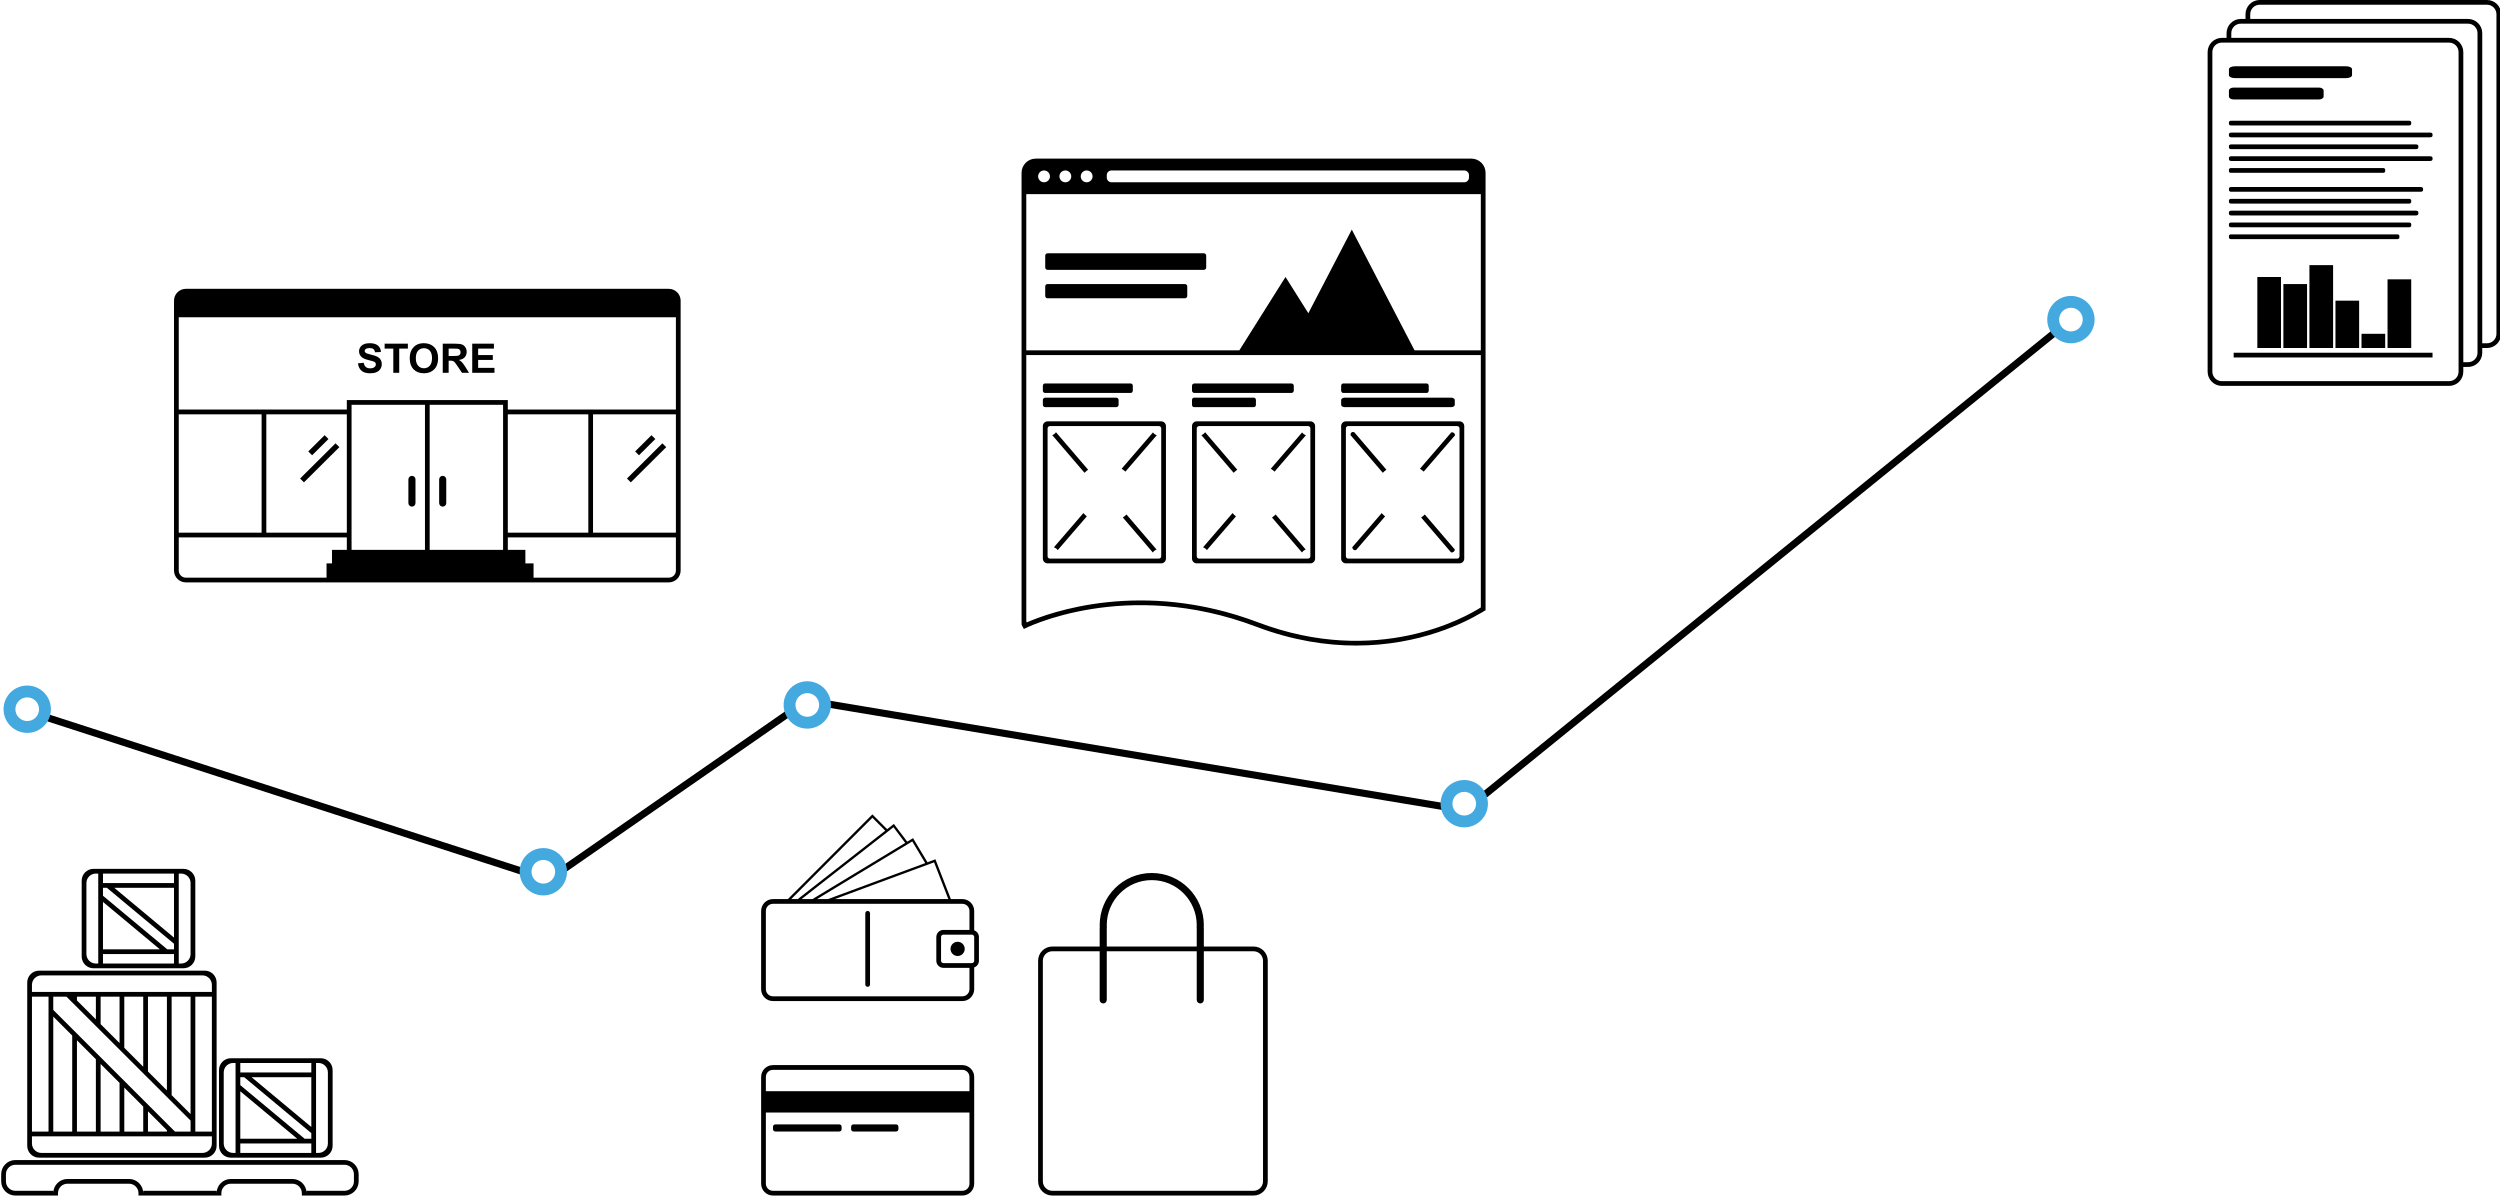 <?xml version="1.0" encoding="utf-8"?>
<!-- Generator: Adobe Illustrator 19.0.0, SVG Export Plug-In . SVG Version: 6.00 Build 0)  -->
<svg version="1.1" id="Слой_1" xmlns="http://www.w3.org/2000/svg" xmlns:xlink="http://www.w3.org/1999/xlink" x="0px" y="0px"
	 viewBox="0 0 1056 505" style="enable-background:new 0 0 1056 505;" xml:space="preserve">
<style type="text/css">
	.st0{fill-rule:evenodd;clip-rule:evenodd;}
	.st1{fill-rule:evenodd;clip-rule:evenodd;fill:#44A9DF;}
</style>
<g>
	<g id="XMLID_902_">
		<path id="XMLID_903_" class="st0" d="M406.5,449.898h-80c-2.762,0-5,2.242-5,5.009v45.081
			c0,2.766,2.238,5.009,5,5.009h80c2.761,0,5-2.243,5-5.009v-45.081
			C411.5,452.141,409.261,449.898,406.5,449.898z M409.5,499.988c0,1.659-1.343,3.005-3,3.005h-80
			c-1.657,0-3-1.346-3-3.005V469.934h86V499.988z M409.5,460.918h-86v-6.011c0-1.66,1.343-3.005,3-3.005h80
			c1.657,0,3,1.345,3,3.005V460.918z M529.5,399.808h-21v-8.014h-0.051
			c0.016-0.335,0.051-0.663,0.051-1.002c0-12.172-9.85-22.039-22-22.039s-22,9.868-22,22.039
			c0,0.339,0.035,0.667,0.051,1.002H464.5v8.014h-20c-3.315,0-6,2.691-6,6.011v93.167
			c0,3.318,2.685,6.011,6,6.011h85c3.313,0,6-2.692,6-6.011v-93.167
			C535.5,402.499,532.813,399.808,529.5,399.808z M467.5,391.794h0.051
			c-0.018-0.334-0.051-0.663-0.051-1.002c0-10.512,8.507-19.034,19-19.034c10.493,0,19,8.522,19,19.034
			c0,0.339-0.033,0.668-0.051,1.002H505.5v8.014h-38V391.794z M533.5,498.986c0,2.213-1.791,4.007-4,4.007h-85
			c-2.209,0-4-1.794-4-4.007v-93.167c0-2.213,1.791-4.007,4-4.007h20v20.537
			c0,0.83,0.672,1.503,1.5,1.503c0.828,0,1.5-0.673,1.5-1.503v-20.537h38v20.537
			c0,0.83,0.672,1.503,1.5,1.503c0.828,0,1.5-0.673,1.5-1.503v-20.537h21c2.209,0,4,1.794,4,4.007V498.986
			z M366.5,384.781c-0.553,0-1,0.449-1,1.002v30.054c0,0.553,0.447,1.002,1,1.002c0.552,0,1-0.45,1-1.002
			V385.783C367.5,385.23,367.052,384.781,366.5,384.781z M404.5,397.805c-1.657,0-3,1.346-3,3.006
			c0,1.659,1.343,3.005,3,3.005c1.657,0,3-1.346,3-3.005C407.5,399.15,406.157,397.805,404.5,397.805z
			 M411.5,392.979v-8.198c0-2.767-2.239-5.009-5-5.009h-4.853l-6.53-16.822l-3.348,1.27l-6.102-10.182
			l-2.446,1.484l-5.658-7.495l-2.83,2.217L368.5,344.001l-35.708,35.772H326.5c-2.762,0-5,2.242-5,5.009
			v33.059c0,2.767,2.238,5.01,5,5.01h80c2.761,0,5-2.243,5-5.01v-9.2c1.162-0.414,2-1.515,2-2.822
			V395.801C413.5,394.494,412.662,393.393,411.5,392.979z M394.552,364.258l6.023,15.514h-47.927
			L394.552,364.258z M385.329,355.416l5.485,9.158l-41.052,15.198h-4.642L385.329,355.416z M377.406,349.426
			l4.955,6.618l-39.173,23.728h-4.594L377.406,349.426z M368.5,345.418l5.438,5.449l-36.97,28.906h-2.761
			L368.5,345.418z M409.5,417.84c0,1.66-1.343,3.006-3,3.006h-80c-1.657,0-3-1.346-3-3.006v-33.059
			c0-1.66,1.343-3.005,3-3.005h80c1.657,0,3,1.346,3,3.005v8.014h-11c-1.657,0-3,1.346-3,3.005v10.018
			c0,1.66,1.343,3.005,3,3.005h11V417.84z M411.5,405.819c0,0.553-0.448,1.002-1,1.002h-12
			c-0.553,0-1-0.449-1-1.002V395.801c0-0.554,0.447-1.002,1-1.002h12c0.552,0,1,0.448,1,1.002V405.819z
			 M327.5,477.948h27c0.552,0,1-0.449,1-1.002v-1.002c0-0.554-0.448-1.002-1-1.002h-27
			c-0.553,0-1,0.448-1,1.002v1.002C326.5,477.5,326.947,477.948,327.5,477.948z M360.5,477.948h18
			c0.552,0,1-0.449,1-1.002v-1.002c0-0.554-0.448-1.002-1-1.002h-18c-0.552,0-1,0.448-1,1.002v1.002
			C359.5,477.5,359.948,477.948,360.5,477.948z M187,201c-0.828,0-1.5,0.672-1.5,1.5v10
			c0,0.828,0.672,1.5,1.5,1.5c0.828,0,1.5-0.672,1.5-1.5v-10C188.5,201.672,187.828,201,187,201z M78.5,246h204
			c2.762,0,5-2.238,5-5V127c0-2.762-2.238-5-5-5h-204c-2.762,0-5,2.238-5,5v114C73.5,243.762,75.738,246,78.5,246z
			 M146.5,225h-34.006v-50H146.5V225z M179.505,232.269H148.5v-61.27h31.005V232.269z M285.5,241
			c0,1.656-1.344,3-3,3h-57.129v-6.01h-3.451v-5.721H214.5V227h71V241z M214.5,225v-50h34.006V225H214.5z
			 M285.5,225h-35.004v-50H285.5V225z M75.5,134h210v39h-71V171h-2v61.269h-31.005v-61.27h33.009v-1.999
			h-68.008v1.999H146.5v2.001h-71V134z M75.5,175h35.004V225H75.5V175z M75.5,227h71v5.269h-6.269
			v5.721h-2.301V244H78.5c-1.657,0-3-1.344-3-3V227z M174,214c0.828,0,1.5-0.672,1.5-1.5v-10
			c0-0.828-0.672-1.5-1.5-1.5c-0.829,0-1.5,0.672-1.5,1.5v10C172.5,213.328,173.171,214,174,214z M158.149,155.078
			c-0.408,0.338-1.013,0.507-1.816,0.507c-0.758,0-1.361-0.19-1.808-0.57
			c-0.446-0.38-0.743-0.975-0.889-1.785l-2.427,0.235c0.163,1.374,0.663,2.421,1.5,3.138
			c0.837,0.718,2.037,1.077,3.598,1.077c1.073,0,1.969-0.149,2.688-0.448
			c0.719-0.299,1.275-0.756,1.669-1.371c0.393-0.614,0.59-1.273,0.59-1.977
			c0-0.777-0.165-1.429-0.493-1.957c-0.329-0.528-0.784-0.945-1.365-1.249
			c-0.582-0.305-1.479-0.599-2.692-0.884c-1.214-0.285-1.977-0.559-2.292-0.821
			c-0.247-0.207-0.371-0.455-0.371-0.746c0-0.318,0.132-0.572,0.396-0.762
			c0.41-0.296,0.978-0.444,1.702-0.444c0.703,0,1.229,0.138,1.58,0.415
			c0.351,0.276,0.58,0.73,0.687,1.362l2.494-0.109c-0.039-1.129-0.451-2.031-1.234-2.708
			c-0.784-0.676-1.951-1.014-3.501-1.014c-0.95,0-1.76,0.142-2.431,0.427
			c-0.671,0.285-1.185,0.7-1.542,1.245c-0.357,0.545-0.535,1.13-0.535,1.755
			c0,0.973,0.379,1.796,1.138,2.473c0.539,0.48,1.477,0.886,2.814,1.215
			c1.039,0.257,1.705,0.436,1.997,0.536c0.427,0.151,0.726,0.328,0.897,0.532
			c0.171,0.204,0.257,0.451,0.257,0.742C158.76,154.345,158.556,154.74,158.149,155.078z
			 M208.865,155.392h-6.901v-3.344h6.202v-2.07h-6.202v-2.723h6.666v-2.079h-9.16v12.286h9.396
			V155.392z M179.085,157.672c1.815,0,3.264-0.56,4.348-1.681c1.084-1.12,1.627-2.672,1.627-4.655
			c0-2-0.547-3.561-1.64-4.685c-1.093-1.123-2.549-1.684-4.369-1.684
			c-1.006,0-1.894,0.162-2.663,0.486c-0.579,0.24-1.111,0.609-1.597,1.107
			c-0.486,0.497-0.869,1.059-1.15,1.685c-0.376,0.849-0.565,1.899-0.565,3.151
			c0,1.956,0.542,3.491,1.627,4.606C175.788,157.114,177.248,157.672,179.085,157.672z M176.591,148.139
			c0.629-0.701,1.458-1.052,2.486-1.052c1.028,0,1.853,0.347,2.474,1.04
			c0.62,0.692,0.931,1.743,0.931,3.151c0,1.425-0.319,2.493-0.956,3.206
			c-0.638,0.712-1.454,1.068-2.448,1.068c-0.995,0-1.815-0.358-2.461-1.077
			c-0.646-0.718-0.969-1.773-0.969-3.164C175.648,149.898,175.962,148.84,176.591,148.139z
			 M189.51,152.333h0.505c0.573,0,0.991,0.046,1.256,0.138c0.265,0.092,0.515,0.263,0.75,0.511
			c0.236,0.249,0.675,0.851,1.315,1.806l1.804,2.674h2.982l-1.508-2.397
			c-0.596-0.955-1.069-1.621-1.42-1.995c-0.352-0.374-0.797-0.718-1.336-1.031
			c1.084-0.157,1.899-0.535,2.443-1.136c0.545-0.601,0.818-1.362,0.818-2.284
			c0-0.727-0.18-1.372-0.54-1.936c-0.359-0.564-0.838-0.957-1.437-1.178
			c-0.598-0.22-1.558-0.331-2.878-0.331h-5.25v12.286h2.495V152.333z M189.51,147.255h1.946
			c1.011,0,1.618,0.014,1.82,0.042c0.404,0.066,0.718,0.228,0.939,0.481
			c0.222,0.254,0.333,0.588,0.333,1.001c0,0.369-0.084,0.676-0.253,0.922
			c-0.169,0.246-0.401,0.419-0.699,0.52c-0.298,0.1-1.046,0.15-2.242,0.15h-1.845V147.255z
			 M166.133,157.462h2.495v-10.208h3.657v-2.079h-9.817v2.079h3.666V157.462z M138.743,185.443
			l-1.627-1.618l-6.903,6.866l1.627,1.617L138.743,185.443z M276.809,185.443l-1.628-1.618
			l-6.903,6.866l1.627,1.617L276.809,185.443z M143.346,188.877l-1.627-1.619l-14.957,14.875l1.627,1.619
			L143.346,188.877z M281.41,188.877l-1.627-1.619l-14.957,14.875l1.627,1.619L281.41,188.877z
			 M504.5,165.979h41c0.553,0,1-0.448,1-1v-1.999c0-0.553-0.447-1-1-1h-41
			c-0.552,0-1,0.447-1,1v1.999C503.5,165.531,503.948,165.979,504.5,165.979z M504.344,171.977h25.312
			c0.466,0,0.844-0.447,0.844-1v-1.999c0-0.553-0.378-1-0.844-1h-25.312
			c-0.466,0-0.844,0.448-0.844,1v1.999C503.5,171.53,503.878,171.977,504.344,171.977z M441.5,171.977
			h30c0.552,0,1-0.447,1-1v-1.999c0-0.553-0.448-1-1-1h-30c-0.552,0-1,0.448-1,1v1.999
			C440.5,171.53,440.948,171.977,441.5,171.977z M441.384,165.979h36.232c0.488,0,0.884-0.448,0.884-1
			v-1.999c0-0.553-0.396-1-0.884-1h-36.232c-0.488,0-0.884,0.447-0.884,1v1.999
			C440.5,165.531,440.896,165.979,441.384,165.979z M568,171.977h45c0.828,0,1.5-0.447,1.5-1v-1.999
			c0-0.553-0.672-1-1.5-1h-45c-0.828,0-1.5,0.448-1.5,1v1.999
			C566.5,171.53,567.172,171.977,568,171.977z M500.548,119.988h-58.096c-0.526,0-0.952,0.448-0.952,1
			v3.999c0,0.552,0.426,1,0.952,1h58.096c0.526,0,0.952-0.448,0.952-1v-3.999
			C501.5,120.436,501.074,119.988,500.548,119.988z M457.631,216.723l-12.464,14.456
			c0.651,0.23,1.209,0.644,1.618,1.185l12.279-14.241C458.547,217.7,458.074,217.225,457.631,216.723z
			 M508.5,106.992h-66c-0.552,0-1,0.448-1,0.999v5c0,0.552,0.448,0.999,1,0.999h66
			c0.552,0,1-0.447,1-0.999v-5C509.5,107.439,509.052,106.992,508.5,106.992z M567.36,165.979h35.279
			c0.476,0,0.86-0.448,0.86-1v-1.999c0-0.553-0.385-1-0.86-1h-35.279
			c-0.476,0-0.86,0.447-0.86,1v1.999C566.5,165.531,566.885,165.979,567.36,165.979z
			 M537.298,218.602l12.667,14.774c0.361-0.578,0.914-1.015,1.571-1.24l-12.707-14.821
			C538.357,217.785,537.84,218.209,537.298,218.602z M600.298,218.602l12.666,14.774
			c0.942,0,1.442-0.443,1.572-1.24l-12.707-14.821C601.357,217.785,600.84,218.209,600.298,218.602z
			 M585.615,198.403l-13.58-15.84c-0.867-0.254-1.571,0.035-1.571,1.24l13.633,15.901
			C584.564,199.227,585.076,198.797,585.615,198.403z M583.631,216.723l-12.463,14.456
			c0.238,0.879,0.613,1.347,1.617,1.185l12.279-14.241C584.547,217.7,584.074,217.225,583.631,216.723z
			 M505.5,237.963h48c1.104,0,2-0.896,2-2v-55.988c0-1.103-0.896-2-2-2h-48
			c-1.104,0-2,0.896-2,2v55.988C503.5,237.066,504.396,237.963,505.5,237.963z M505.5,180.975
			c0-0.553,0.448-1,1-1h46c0.553,0,1,0.447,1,1v53.988c0,0.553-0.447,1-1,1h-46
			c-0.552,0-1-0.447-1-1V180.975z M431.536,263.904l0.928,1.773c0.422-0.223,42.907-21.88,98.183-0.951
			c15.403,5.831,29.614,7.951,42.141,7.951c27.313,0,46.594-10.078,52.713-13.751v0.031l2-1.207V72.999
			c0-3.313-2.687-5.999-6-5.999h-184c-3.314,0-6,2.686-6,5.999v188.959
			C431.5,262.592,431.554,263.895,431.536,263.904z M467.5,73.998c0-1.105,0.896-1.999,2-1.999h149
			c1.104,0,2,0.894,2,1.999v1c0,1.104-0.896,2-2,2h-149c-1.104,0-2-0.896-2-2V73.998z M459,71.999
			c1.381,0,2.5,1.118,2.5,2.5c0,1.38-1.119,2.499-2.5,2.499c-1.381,0-2.5-1.119-2.5-2.499
			C456.5,73.117,457.619,71.999,459,71.999z M450,71.999c1.381,0,2.5,1.118,2.5,2.5
			c0,1.38-1.119,2.499-2.5,2.499c-1.381,0-2.5-1.119-2.5-2.499C447.5,73.117,448.619,71.999,450,71.999z
			 M441,71.999c1.38,0,2.5,1.118,2.5,2.5c0,1.38-1.12,2.499-2.5,2.499c-1.381,0-2.5-1.119-2.5-2.499
			C438.5,73.117,439.619,71.999,441,71.999z M433.5,81.997h192v65.986h-28L571,96.991l-18.357,35.323L543,116.988
			l-19.5,30.994H433.5V81.997z M433.5,149.982h192v106.602c-6.224,3.956-43.586,25.416-94.147,6.272
			c-49.121-18.598-88.413-3.999-97.722,0.074c-0.082-0.31-0.131-0.635-0.131-0.972V149.982z
			 M568.5,237.963h48c1.104,0,2-0.896,2-2v-55.988c0-1.103-0.896-2-2-2h-48
			c-1.104,0-2,0.896-2,2v55.988C566.5,237.066,567.396,237.963,568.5,237.963z M568.5,180.975
			c0-0.553,0.447-1,1-1h46c0.553,0,1,0.447,1,1v53.988c0,0.553-0.447,1-1,1h-46
			c-0.553,0-1-0.447-1-1V180.975z M459.615,198.403l-13.58-15.84
			c-0.363,0.578-0.916,1.015-1.572,1.24l13.632,15.901C458.565,199.227,459.076,198.797,459.615,198.403z
			 M614.633,183.832c-0.111-0.92-0.904-1.398-1.621-1.181l-13.223,15.334
			c0.562,0.365,1.09,0.775,1.584,1.224L614.633,183.832z M442.5,237.963h48c1.104,0,2-0.896,2-2
			v-55.988c0-1.103-0.896-2-2-2h-48c-1.104,0-2,0.896-2,2v55.988
			C440.5,237.066,441.396,237.963,442.5,237.963z M442.5,180.975c0-0.553,0.448-1,1-1h46
			c0.552,0,1,0.447,1,1v53.988c0,0.553-0.448,1-1,1h-46c-0.552,0-1-0.447-1-1V180.975z
			 M488.633,183.832c-0.666-0.203-1.241-0.617-1.622-1.181l-13.223,15.334
			c0.563,0.365,1.09,0.775,1.585,1.224L488.633,183.832z M474.298,218.602l12.666,14.774
			c0.362-0.578,0.915-1.015,1.572-1.24l-12.707-14.821C475.357,217.785,474.84,218.209,474.298,218.602z
			 M522.615,198.403l-13.58-15.84c-0.362,0.578-0.916,1.015-1.572,1.24l13.633,15.901
			C521.565,199.227,522.076,198.797,522.615,198.403z M520.631,216.723l-12.464,14.456
			c0.651,0.23,1.209,0.644,1.618,1.185l12.279-14.241C521.547,217.7,521.074,217.225,520.631,216.723
			z M551.633,183.832c-0.666-0.203-1.24-0.617-1.621-1.181l-13.223,15.334
			c0.562,0.365,1.09,0.775,1.584,1.224L551.633,183.832z M77.5,409c2.762,0,5-2.239,5-5V372
			c0-2.761-2.238-5-5-5h-38c-2.762,0-5,2.239-5,5v32c0,2.761,2.238,5,5,5H77.5z M73.5,396.031
			l-25.238-21.031H73.5V396.031z M75.5,369h1c2.209,0,4,1.791,4,4v30c0,2.209-1.791,4-4,4h-1V369z
			 M43.5,369h30V373h-30V369z M43.5,375h1.638L73.5,398.635v2.365h-2.837L43.5,378.365V375z
			 M43.5,380.968l24.038,20.032H43.5V380.968z M43.5,403h30v4h-30V403z M36.5,403v-30
			c0-2.209,1.791-4,4-4h1v38h-1C38.291,407,36.5,405.209,36.5,403z M145.5,489.999H6.5
			c-3.313,0-6,2.687-6,6.001v3C0.5,502.312,3.187,505,6.5,505h18v-1c0-2.209,1.791-4.001,4-4.001h26
			c2.209,0,4,1.792,4,4.001v1h35v-1c0-2.209,1.791-4.001,4-4.001h26c2.209,0,4,1.792,4,4.001v1h18
			c3.313,0,6-2.688,6-6v-3C151.5,492.686,148.813,489.999,145.5,489.999z M149.5,499
			c0,2.209-1.791,4-4,4h-16v1c0-3.314-2.687-6.002-6-6.002h-26c-3.313,0-6,2.688-6,6.002v-1h-31v1
			c0-3.314-2.687-6.002-6-6.002h-26c-3.313,0-6,2.688-6,6.002v-1h-16c-2.209,0-4-1.791-4-4v-3
			c0-2.209,1.791-4,4-4h139c2.209,0,4,1.791,4,4V499z M16.5,488.999h70c2.762,0,5-2.239,5-5.001v-68.998
			c0-2.762-2.238-5-5-5h-70c-2.762,0-5,2.238-5,5v68.998
			C11.5,486.76,13.738,488.999,16.5,488.999z M89.5,477.999h-7v-57h7V477.999z M13.5,416
			c0-2.209,1.791-4,4-4h68c2.209,0,4,1.791,4,4v2.999h-76V416z M22.5,426.585v-5.586h5.585
			L80.5,473.334v4.665h-6.586L22.5,426.585z M70.5,477.413v0.586h-8v-8.586L70.5,477.413z M60.5,467.414v10.585
			h-8v-18.585L60.5,467.414z M50.5,457.414v20.585h-8v-28.585L50.5,457.414z M40.5,447.414v30.585h-8v-38.585
			L40.5,447.414z M30.5,437.414v40.585h-8v-48.585L30.5,437.414z M32.5,422.585v-1.586h8v9.586L32.5,422.585z
			 M42.5,432.585v-11.586h8v19.585L42.5,432.585z M52.5,442.584v-21.585h8v29.585L52.5,442.584z M62.5,452.584
			v-31.585h8v39.585L62.5,452.584z M72.5,462.585v-41.586h8v49.586L72.5,462.585z M13.5,420.999h7v57h-7
			V420.999z M13.5,479.999h76v3c0,2.21-1.791,4.001-4,4.001h-68c-2.209,0-4-1.791-4-4.001V479.999z
			 M135.5,488.999c2.762,0,5-2.239,5-5.001v-31.999c0-2.762-2.238-4.999-5-4.999h-38
			c-2.762,0-5,2.237-5,4.999v31.999c0,2.762,2.238,5.001,5,5.001H135.5z M131.5,476.031l-25.238-21.033H131.5
			V476.031z M133.5,449h1c2.209,0,4,1.791,4,4v29.999c0,2.21-1.791,4.001-4,4.001h-1V449z
			 M101.5,449h30v4h-30V449z M101.5,454.998h1.638L131.5,478.634v2.366h-2.838L101.5,458.365V454.998z
			 M101.5,460.967l24.038,20.033H101.5V460.967z M101.5,482.999h30v4.001h-30V482.999z M94.5,482.999v-29.999
			c0-2.209,1.791-4,4-4h1v38h-1C96.291,487,94.5,485.209,94.5,482.999z M1050.5,0h-96
			c-3.314,0-6,2.686-6,6v2.001H946.5c-3.314,0-6,2.685-6,6v1.999h-2
			c-3.314,0-6,2.687-6,6v134.999c0,3.313,2.686,6.001,6,6.001h96c3.313,0,6-2.688,6-6.001v-2h2
			c3.313,0,6-2.687,6-6v-2h2c3.313,0,6-2.686,6-6V6C1056.5,2.686,1053.813,0,1050.5,0z M1038.5,156.999
			c0,2.209-1.791,4-4,4h-96c-2.209,0-4-1.791-4-4V22c0-2.209,1.791-4,4-4h96
			c2.209,0,4,1.791,4,4V156.999z M1046.5,148.999c0,2.21-1.791,4-4,4h-2V22
			c0-3.314-2.687-6-6-6h-92V14c0-2.209,1.791-4,4-4h96c2.209,0,4,1.791,4,4
			V148.999z M1054.5,140.999c0,2.209-1.791,4-4,4h-2V14c0-3.314-2.687-6-6-6h-92V6
			c0-2.209,1.791-4,4-4h96c2.209,0,4,1.792,4,4V140.999z M1026.5,65.999h-84
			c-0.553,0-1,0.299-1,0.666v0.668c0,0.367,0.448,0.666,1,0.666h84c0.553,0,1-0.299,1-0.666
			v-0.668C1027.5,66.298,1027.053,65.999,1026.5,65.999z M1026.5,56h-84c-0.553,0-1,0.298-1,0.666
			v0.666c0,0.368,0.448,0.666,1,0.666h84c0.553,0,1-0.299,1-0.666v-0.666
			C1027.5,56.298,1027.053,56,1026.5,56z M942.43,62.999h78.14c0.514,0,0.931-0.298,0.931-0.667
			v-0.666c0-0.368-0.417-0.666-0.931-0.666h-78.14c-0.514,0-0.93,0.298-0.93,0.666v0.666
			C941.5,62.701,941.916,62.999,942.43,62.999z M942.267,73h64.465
			c0.424,0,0.768-0.298,0.768-0.668v-0.666c0-0.368-0.344-0.666-0.768-0.666h-64.465
			c-0.424,0-0.768,0.299-0.768,0.666v0.666C941.5,72.701,941.843,73,942.267,73z
			 M942.453,80.999h80.093c0.526,0,0.954-0.299,0.954-0.665v-0.668c0-0.367-0.428-0.666-0.954-0.666
			h-80.093c-0.526,0-0.954,0.299-0.954,0.666v0.668C941.5,80.7,941.927,80.999,942.453,80.999z
			 M942.395,86h75.209c0.495,0,0.896-0.299,0.896-0.668v-0.667c0-0.368-0.4-0.666-0.896-0.666
			h-75.209c-0.495,0-0.896,0.298-0.896,0.666v0.667C941.5,85.701,941.9,86,942.395,86z
			 M942.43,91h78.14c0.514,0,0.931-0.299,0.931-0.667V89.666c0-0.369-0.417-0.667-0.931-0.667
			h-78.14c-0.514,0-0.93,0.298-0.93,0.667v0.667C941.5,90.701,941.916,91,942.43,91z
			 M942.395,52.999h75.209c0.495,0,0.896-0.299,0.896-0.666v-0.666c0-0.369-0.4-0.666-0.896-0.666
			h-75.209c-0.495,0-0.896,0.297-0.896,0.666v0.666C941.5,52.7,941.9,52.999,942.395,52.999z
			 M943.976,32.999h47.048c1.368,0,2.476-0.56,2.476-1.25v-2.5c0-0.69-1.108-1.25-2.476-1.25h-47.048
			c-1.367,0-2.476,0.56-2.476,1.25v2.5C941.5,32.439,942.608,32.999,943.976,32.999z M943.5,151H1027.5
			v-2h-84V151z M943.404,42h36.191c1.052,0,1.905-0.56,1.905-1.251v-2.5
			c0-0.69-0.853-1.25-1.905-1.25H943.404c-1.052,0-1.905,0.56-1.905,1.25v2.5
			C941.5,41.44,942.352,42,943.404,42z M974.5,147v-27h-10v27H974.5z M996.5,147v-20.001h-10
			v20.001H996.5z M985.5,147v-35h-10v35H985.5z M963.5,147v-30.001h-10v30.001H963.5z
			 M1013.5,100.332V99.666c0-0.367-0.375-0.666-0.838-0.666h-70.325c-0.462,0-0.837,0.299-0.837,0.666v0.666
			c0,0.369,0.375,0.668,0.837,0.668h70.325C1013.125,101,1013.5,100.701,1013.5,100.332z M1008.5,147h10
			v-29.001h-10V147z M1007.5,147v-6.001h-10v6.001H1007.5z M942.395,96h75.209
			c0.495,0,0.896-0.299,0.896-0.667V94.666c0-0.369-0.4-0.666-0.896-0.666h-75.209
			c-0.495,0-0.896,0.297-0.896,0.666v0.667C941.5,95.701,941.9,96,942.395,96z
			 M624.555,335.835l1.889,2.33l243-197l-1.889-2.33L624.555,335.835z M347.253,298.48l264,44
			l0.493-2.959l-264-44L347.253,298.48z M332.645,299.768l-98,68l1.71,2.465l98-68L332.645,299.768z
			 M16.038,303.427l207,67l0.924-2.854l-207-67L16.038,303.427z"/>
	</g>
</g>
<g id="XMLID_2_">
	<g id="XMLID_37_">
		<path id="XMLID_38_" class="st1" d="M618.5,329.48c-5.523,0-10,4.477-10,10c0,5.523,4.477,10,10,10
			c5.523,0,10-4.477,10-10C628.5,333.957,624.023,329.48,618.5,329.48z M618.5,344.48c-2.761,0-5-2.239-5-5
			c0-2.761,2.239-5,5-5c2.761,0,5,2.239,5,5C623.5,342.241,621.261,344.48,618.5,344.48z"/>
	</g>
</g>
<g id="XMLID_3_">
	<g id="XMLID_5_">
		<path id="XMLID_6_" class="st1" d="M341,287.768c-5.523,0-10,4.477-10,10c0,5.523,4.477,10,10,10
			c5.523,0,10-4.477,10-10C351,292.245,346.523,287.768,341,287.768z M341,302.768c-2.761,0-5-2.239-5-5
			c0-2.761,2.239-5,5-5c2.761,0,5,2.239,5,5C346,300.529,343.761,302.768,341,302.768z"/>
	</g>
</g>
<g id="XMLID_24_">
	<g id="XMLID_30_">
		<path id="XMLID_31_" class="st1" d="M229.503,358.232c-5.523,0-10,4.477-10,10c0,5.523,4.477,10,10,10
			c5.523,0,10-4.477,10-10C239.503,362.71,235.026,358.232,229.503,358.232z M229.503,373.232
			c-2.761,0-5-2.239-5-5c0-2.761,2.239-5,5-5c2.761,0,5,2.239,5,5
			C234.503,370.994,232.264,373.232,229.503,373.232z"/>
	</g>
</g>
<g id="XMLID_47_">
	<g id="XMLID_49_">
		<path id="XMLID_50_" class="st1" d="M11.5,289.573c-5.523,0-10,4.477-10,10c0,5.523,4.477,10,10,10
			c5.523,0,10-4.477,10-10C21.5,294.05,17.023,289.573,11.5,289.573z M11.5,304.573
			c-2.761,0-5-2.239-5-5c0-2.761,2.239-5,5-5c2.761,0,5,2.239,5,5
			C16.5,302.334,14.261,304.573,11.5,304.573z"/>
	</g>
</g>
<g id="XMLID_62_">
	<g id="XMLID_64_">
		<path id="XMLID_65_" class="st1" d="M874.757,125c-5.523,0-10,4.477-10,10c0,5.523,4.477,10,10,10
			c5.523,0,10-4.477,10-10C884.757,129.477,880.279,125,874.757,125z M874.757,140
			c-2.761,0-5-2.239-5-5c0-2.761,2.239-5,5-5c2.761,0,5,2.239,5,5
			C879.757,137.761,877.518,140,874.757,140z"/>
	</g>
</g>
</svg>
